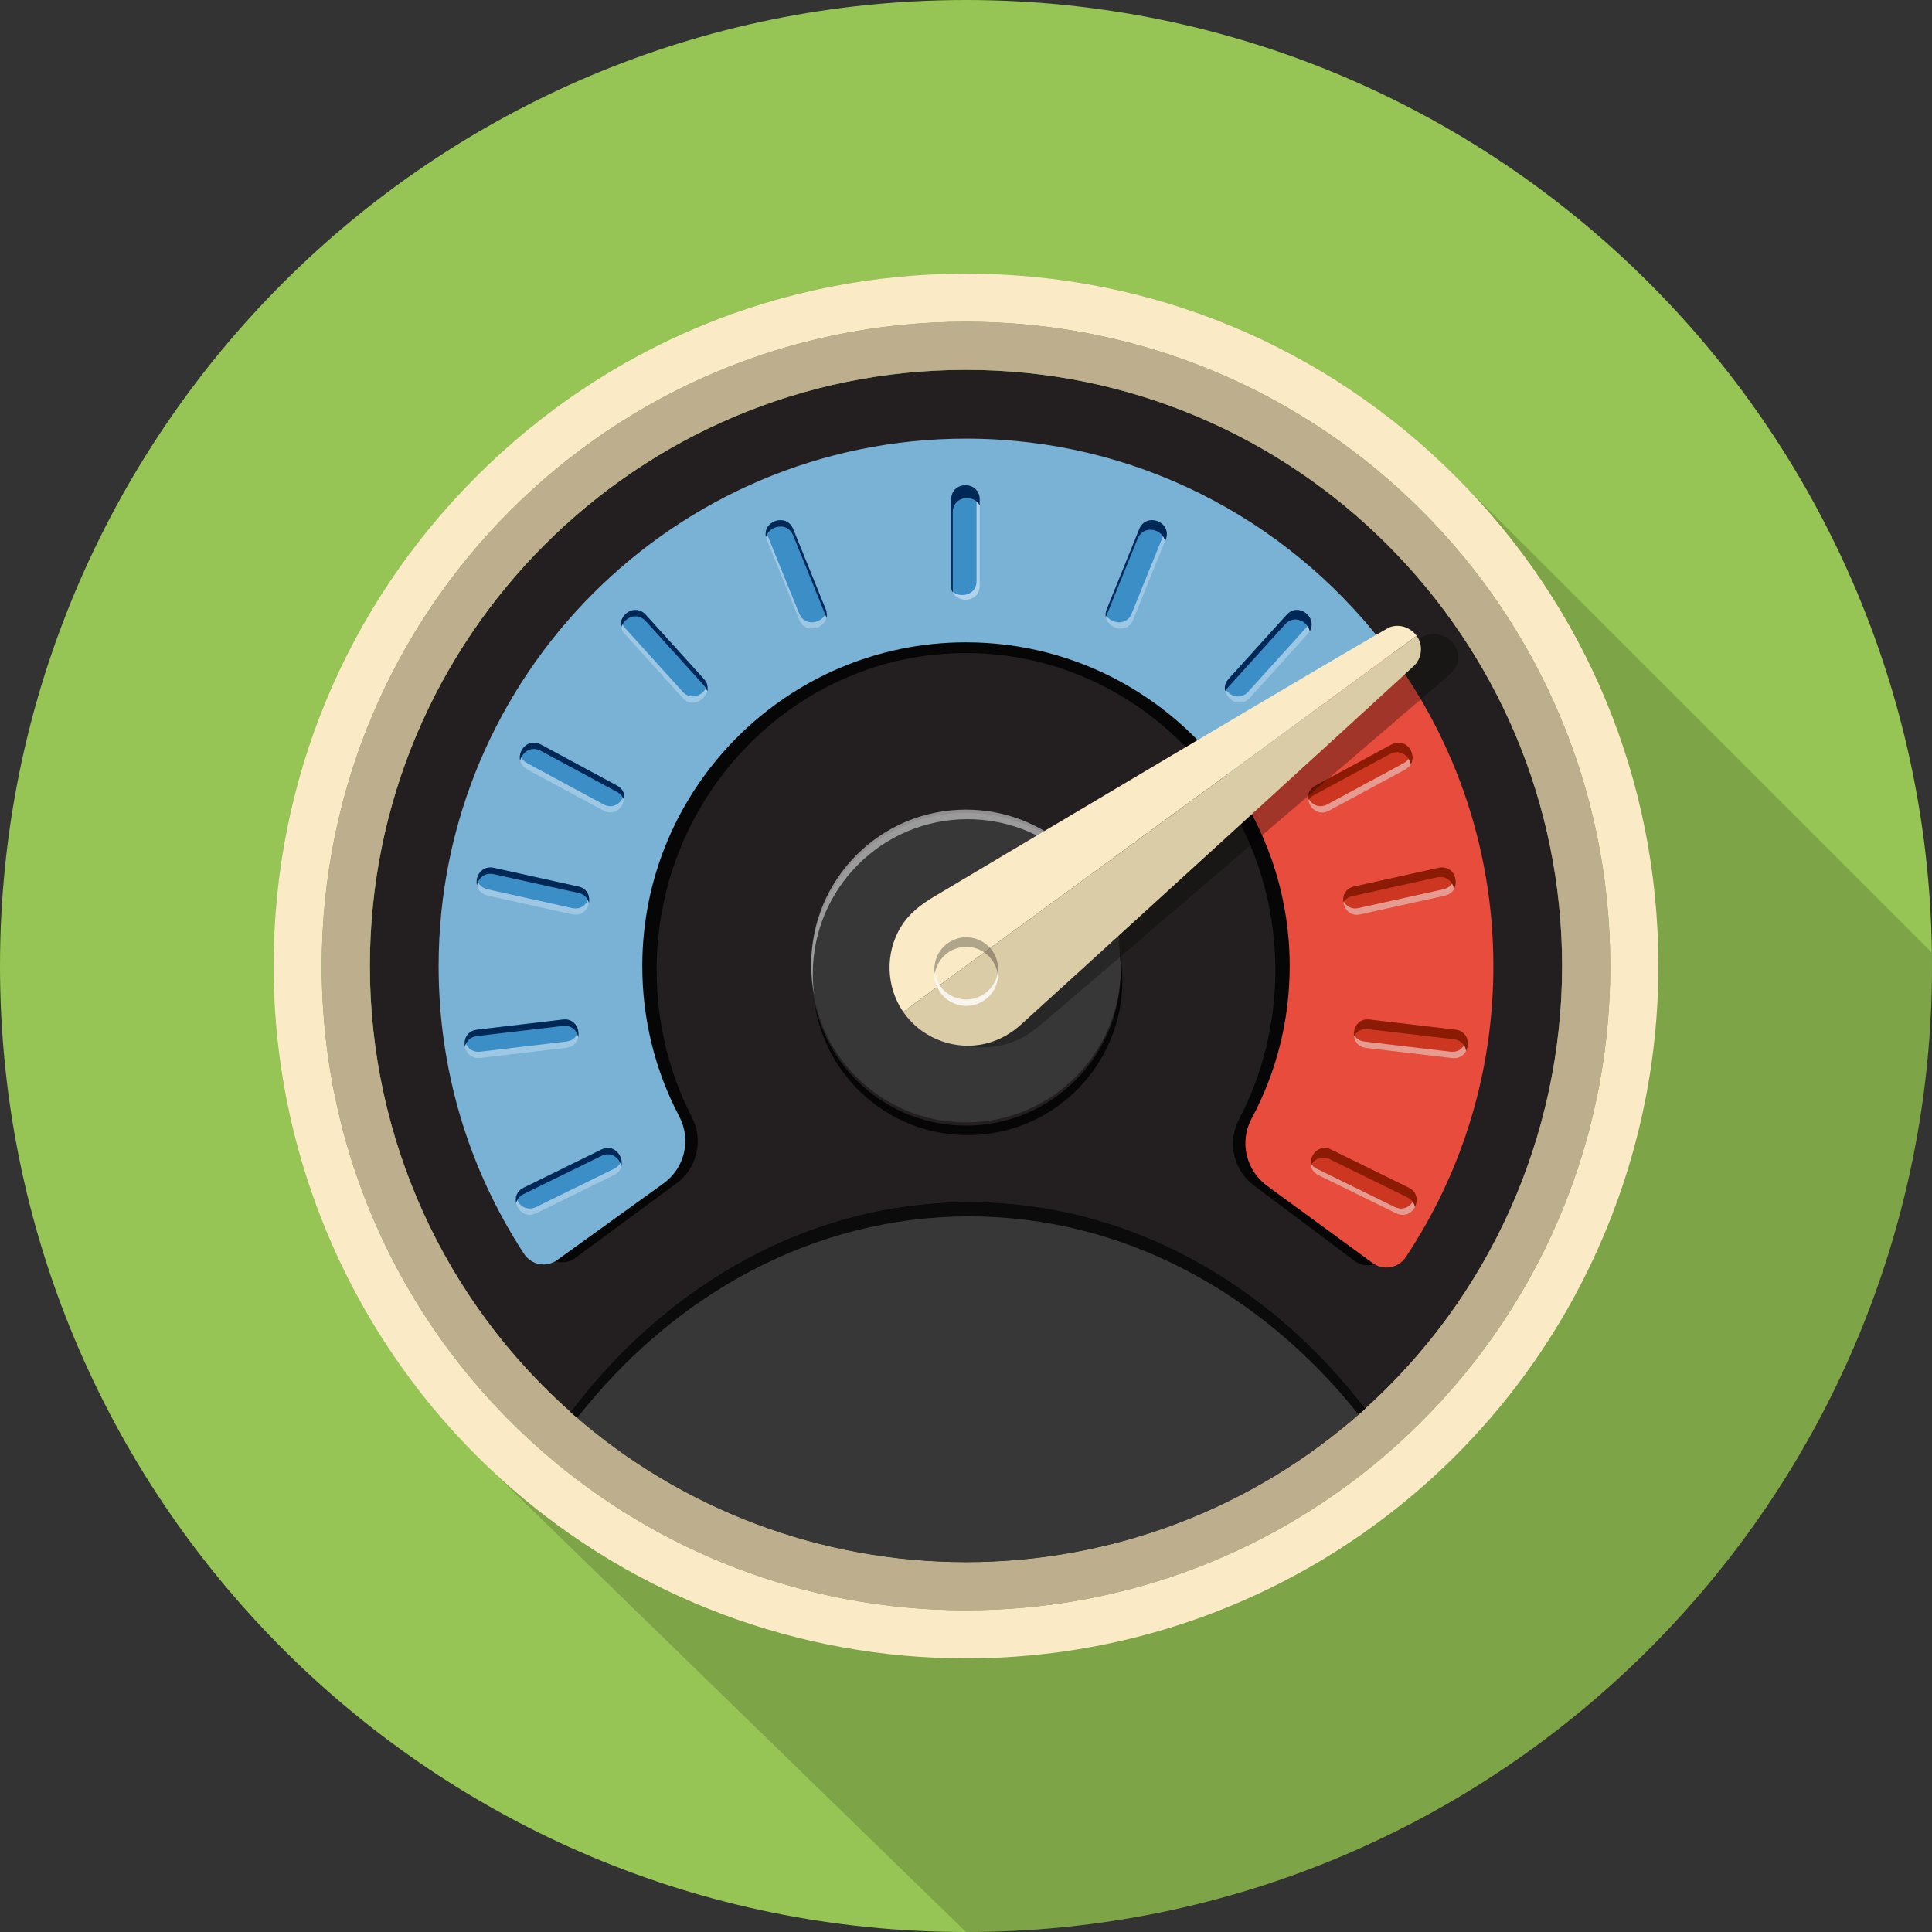 <?xml version="1.0" ?><!DOCTYPE svg  PUBLIC '-//W3C//DTD SVG 1.1//EN'  'http://www.w3.org/Graphics/SVG/1.1/DTD/svg11.dtd'><svg enable-background="new 0 0 512 512" height="512px" id="Layer_1" version="1.1" viewBox="0 0 512 512" width="512px" xml:space="preserve" xmlns="http://www.w3.org/2000/svg" xmlns:xlink="http://www.w3.org/1999/xlink"><rect x="0" y="0" width="512" height="512" fill="#333333" stroke="none"/><g><g><path d="M512,256c0,141.38-114.62,256-256,256c-1.17,0-2.34-0.01-3.51-0.02C112.72,510.1,0,396.21,0,256     C0,114.62,114.61,0,256,0c140.21,0,254.09,112.72,255.98,252.48C511.99,253.65,512,254.83,512,256z" fill="#96C555"/><path d="M512,256c0,141.38-114.62,256-256,256L128.31,387.77C92.73,353.3,72.5,305.81,72.5,256     c0-49.01,19.09-95.09,53.75-129.75C160.9,91.6,206.98,72.51,256,72.51c49.01,0,95.09,19.09,129.75,53.74     c0.66,0.66,1.3,1.33,1.95,2c1.586,1.543,123.68,123.64,124.28,124.23C511.99,253.65,512,254.83,512,256z" opacity="0.17"/><g><g><path d="M413.98,256.003c0,44.71-19,87.38-52.18,117.31c-0.347,0.33-0.703,0.643-1.057,0.953       c-28.89,25.61-66.086,39.717-104.747,39.717c-38.177,0-75.017-13.793-103.747-38.843c-0.354-0.307-0.7-0.62-1.047-0.923       c-33.816-29.987-53.187-72.99-53.187-118.213c0-87.117,70.867-157.983,157.98-157.983S413.98,168.887,413.98,256.003z" fill="#231F20"/><path d="M385.747,126.257C351.09,91.597,305.01,72.51,255.997,72.51c-49.01,0-95.09,19.087-129.75,53.747       c-34.657,34.656-53.743,80.736-53.743,129.747c0,53.066,22.96,103.503,62.986,138.367       c33.367,29.1,76.167,45.123,120.507,45.123c44.903,0,88.11-16.387,121.664-46.133c39.293-34.816,61.83-84.88,61.83-137.356       C439.49,206.993,420.403,160.913,385.747,126.257z M369.203,383.81c-30.123,26.71-69.78,42.927-113.207,42.927       c-42.91,0-82.133-15.83-112.123-41.98C107.953,353.47,85.26,307.38,85.26,256.003c0-94.29,76.44-170.737,170.736-170.737       c94.3,0,170.737,76.447,170.737,170.737C426.733,306.863,404.497,352.537,369.203,383.81z" fill="#FAEBC6"/><path d="M255.997,85.267c-94.296,0-170.736,76.447-170.736,170.737c0,51.376,22.693,97.467,58.613,128.753       c29.99,26.15,69.213,41.98,112.123,41.98c43.427,0,83.083-16.217,113.207-42.927c35.293-31.273,57.53-76.947,57.53-127.807       C426.733,161.713,350.297,85.267,255.997,85.267z M360.74,374.267c-28.887,25.61-66.083,39.713-104.744,39.713       c-38.177,0-75.017-13.79-103.743-38.84c-34.467-30.023-54.237-73.447-54.237-119.137c0-87.113,70.87-157.983,157.98-157.983       s157.98,70.87,157.98,157.983C413.977,301.183,394.573,344.287,360.74,374.267z" fill="#BDAE8D"/></g><g><path d="M361.38,173.083c-24.46-32.16-62.603-52.88-105.383-52.88c-73.646,0-133.56,61.4-133.56,136.87       c0,26.783,7.46,52.48,21.637,74.717c0.88,1.383,2.273,2.336,3.854,2.637c1.583,0.303,3.217-0.073,4.52-1.037l26.93-19.874       c5.387-3.98,7.097-11.376,4.003-17.396c-6.15-11.97-9.363-25.27-9.363-39.047c0-46.323,36.777-84.01,81.98-84.01       c28.58,0,53.787,15.066,68.463,37.853c8.54,13.257,13.517,29.12,13.517,46.157c0,13.997-3.307,27.487-9.643,39.593       c-3.13,5.98-1.47,13.417,3.876,17.427l26.783,20.08c1.3,0.97,2.93,1.356,4.514,1.063c1.583-0.29,2.983-1.227,3.87-2.604       c14.534-22.423,22.184-48.413,22.184-75.56C389.56,225.443,379.03,196.287,361.38,173.083z" opacity="0.8"/><g><path d="M255.997,116.243c-77.063,0-139.76,62.697-139.76,139.76c0,27.347,7.81,53.586,22.643,76.29        c0.92,1.413,2.377,2.383,4.034,2.693c1.653,0.307,3.363-0.074,4.73-1.057l28.176-20.297c5.637-4.06,7.427-11.617,4.19-17.763        c-6.437-12.22-9.796-25.8-9.796-39.867c0-47.303,38.483-85.783,85.783-85.783c29.907,0,56.28,15.383,71.644,38.65        l38.63-38.633C340.673,137.4,300.763,116.243,255.997,116.243z" fill="#79B2D4"/><path d="M327.64,208.87c8.933,13.537,14.143,29.736,14.143,47.133c0,14.29-3.463,28.066-10.093,40.423        c-3.276,6.11-1.537,13.703,4.057,17.796l28.027,20.503c1.356,0.99,3.066,1.383,4.723,1.087c1.657-0.293,3.12-1.253,4.05-2.657        c15.207-22.9,23.213-49.437,23.213-77.153c0-32.3-11.02-62.073-29.49-85.767L327.64,208.87z" fill="#E74C3C"/></g></g><g><path d="M259.64,155.223c0.08,4.99-7.647,4.99-7.567,0c0-7.617,0-15.227,0-22.84       c0-5.05,7.567-5.05,7.567,0C259.64,139.997,259.64,147.61,259.64,155.223z" fill="#006ABA" opacity="0.5"/><path d="M258.517,129.606c0.17,0.44,0.28,0.937,0.28,1.507c0,7.617,0,15.23,0,22.843       c0.06,3.78-4.357,4.69-6.47,2.74c1.307,3.447,7.383,2.96,7.313-1.474c0-7.613,0-15.227,0-22.84       C259.64,131.157,259.19,130.237,258.517,129.606z" fill="#FFFFFF" opacity="0.6"/><path d="M252.493,135.763c0-4.336,5.57-4.937,7.147-1.827c0-0.52,0-1.037,0-1.553c0-5.05-7.567-5.05-7.567,0       c0,7.613,0,15.223,0,22.84c-0.013,0.724,0.153,1.327,0.42,1.84C252.493,149.963,252.493,142.863,252.493,135.763z" fill="#002856"/><g opacity="0.5"><path d="M362.097,277.72c-4.967-0.51-4.06-8.184,0.887-7.52c7.563,0.893,15.12,1.783,22.683,2.676        c5.014,0.59,4.127,8.107-0.887,7.517C377.22,279.503,369.66,278.61,362.097,277.72z" fill="#B42006"/><path d="M360.54,242.32c-4.857,1.153-6.527-6.39-1.633-7.393c7.433-1.644,14.863-3.287,22.3-4.934        c4.927-1.086,6.563,6.3,1.637,7.39C375.407,239.027,367.973,240.673,360.54,242.32z" fill="#B42006"/><path d="M349.46,311.463c-4.513-2.126-1.113-9.063,3.333-6.797c6.836,3.354,13.67,6.707,20.506,10.06        c4.534,2.224,1.2,9.017-3.33,6.797C363.13,318.17,356.297,314.816,349.46,311.463z" fill="#B42006"/><path d="M352.243,214.823c-4.353,2.44-8.023-4.36-3.593-6.66c6.704-3.616,13.4-7.23,20.104-10.846        c4.44-2.397,8.037,4.263,3.593,6.66C365.646,207.593,358.947,211.21,352.243,214.823z" fill="#B42006"/><path d="M300.333,164.25c-1.804,4.653-8.963,1.75-7.014-2.847c2.86-7.057,5.72-14.11,8.58-21.167        c1.897-4.677,8.91-1.833,7.014,2.843C306.053,150.137,303.193,157.19,300.333,164.25z" fill="#006ABA"/><path d="M331.24,184.963c-3.293,3.753-9.02-1.43-5.614-5.08c5.11-5.646,10.217-11.29,15.327-16.937        c3.383-3.74,8.997,1.336,5.614,5.08C341.453,173.673,336.347,179.317,331.24,184.963z" fill="#006ABA"/></g><g opacity="0.5"><path d="M388.58,274.8c0.046,2.083-1.457,4.23-4.224,3.903c-7.56-0.893-15.12-1.787-22.683-2.676        c-1.437-0.147-2.38-0.894-2.876-1.864c0.05,1.693,1.093,3.33,3.3,3.557c7.563,0.89,15.124,1.783,22.683,2.673        C388.33,280.81,389.797,277.177,388.58,274.8z" fill="#FFFFFF"/><path d="M385.394,231.94c0.06,1.633-0.844,3.283-2.974,3.753c-7.437,1.643-14.87,3.29-22.303,4.937        c-2.007,0.477-3.467-0.537-4.146-1.953c0.09,2.16,1.816,4.296,4.57,3.643c7.433-1.646,14.867-3.293,22.303-4.937        C385.737,236.743,386.363,233.93,385.394,231.94z" fill="#FFFFFF"/><path d="M375.033,316.316c-0.006,2.497-2.48,4.99-5.486,3.517c-6.837-3.354-13.673-6.707-20.51-10.06        c-0.81-0.383-1.363-0.923-1.703-1.537c-0.003,1.267,0.617,2.517,2.126,3.227c6.837,3.353,13.67,6.707,20.51,10.06        C373.673,323.34,376.573,319.13,375.033,316.316z" fill="#FFFFFF"/><path d="M373.95,198.99c0.03,1.243-0.557,2.503-2.027,3.296c-6.7,3.617-13.4,7.233-20.1,10.847        c-2.25,1.26-4.313,0.053-5.173-1.72c0.067,2.53,2.677,5.047,5.593,3.41c6.704-3.613,13.403-7.23,20.104-10.847        C374.507,202.813,374.763,200.64,373.95,198.99z" fill="#FFFFFF"/><path d="M308.81,139.87c-0.007,0.477-0.104,0.986-0.32,1.52c-2.86,7.057-5.72,14.11-8.58,21.17        c-1.327,3.427-5.56,2.753-6.92,0.323c-0.07,3.677,5.743,5.497,7.343,1.367c2.86-7.06,5.72-14.113,8.58-21.17        C309.414,141.847,309.293,140.743,308.81,139.87z" fill="#FFFFFF"/><path d="M347.187,163.827c-0.003,0.83-0.313,1.7-1.046,2.507c-5.107,5.646-10.217,11.293-15.323,16.94        c-2.077,2.37-5.124,1.177-6.233-0.943c-0.027,3.006,4.066,5.583,6.657,2.633c5.106-5.646,10.213-11.29,15.327-16.937        C347.82,166.633,347.836,165.063,347.187,163.827z" fill="#FFFFFF"/></g><g><path d="M362.56,272.737c7.563,0.893,15.123,1.783,22.683,2.676c2.02,0.237,3.067,1.604,3.29,3.107        c1.113-2.113,0.313-5.267-2.867-5.644c-7.563-0.893-15.12-1.783-22.683-2.676c-2.95-0.394-4.463,2.176-4.15,4.42        C359.467,273.38,360.74,272.493,362.56,272.737z" fill="#8C1B06"/><path d="M358.483,237.463c7.433-1.644,14.867-3.29,22.3-4.934c2.57-0.566,4.24,1.17,4.557,3.117        c1.42-2.486-0.423-6.473-4.133-5.653c-7.437,1.647-14.867,3.29-22.3,4.934c-2.33,0.477-3.17,2.433-2.89,4.23        C356.477,238.35,357.28,237.71,358.483,237.463z" fill="#8C1B06"/><path d="M352.374,307.203c6.833,3.354,13.67,6.704,20.503,10.06c1.264,0.62,1.917,1.593,2.1,2.63        c0.897-1.71,0.637-4.034-1.677-5.167c-6.836-3.353-13.67-6.707-20.506-10.06c-3.21-1.637-5.874,1.523-5.407,4.21        C348.247,307.203,350.183,306.087,352.374,307.203z" fill="#8C1B06"/><path d="M348.227,210.7c6.704-3.617,13.4-7.23,20.104-10.85c2.717-1.463,5.11,0.457,5.55,2.72        c1.747-2.873-1.39-7.27-5.126-5.253c-6.704,3.616-13.4,7.23-20.104,10.846c-1.71,0.89-2.21,2.45-1.93,3.887        C347.043,211.527,347.537,211.057,348.227,210.7z" fill="#8C1B06"/><path d="M301.9,140.237c-2.86,7.057-5.72,14.11-8.58,21.167c-0.333,0.78-0.396,1.51-0.273,2.164        c2.81-6.934,5.62-13.86,8.43-20.797c1.58-3.896,6.717-2.567,7.283,0.693c0.05-0.127,0.104-0.257,0.154-0.383        C310.81,138.403,303.797,135.56,301.9,140.237z" fill="#002856"/><path d="M325.203,182.423c5.11-5.65,10.217-11.293,15.327-16.94c2.427-2.684,5.997-0.833,6.577,1.807        c2.13-3.624-2.986-7.843-6.153-4.343c-5.11,5.646-10.216,11.29-15.327,16.937c-0.966,1.037-1.196,2.193-0.957,3.237        C324.813,182.883,324.99,182.65,325.203,182.423z" fill="#002856"/></g><g opacity="0.5"><path d="M150.02,277.72c4.967-0.51,4.06-8.184-0.887-7.52c-7.563,0.893-15.123,1.783-22.683,2.676        c-5.014,0.59-4.127,8.107,0.883,7.517C134.896,279.503,142.457,278.61,150.02,277.72z" fill="#006ABA"/><path d="M151.577,242.32c4.856,1.153,6.527-6.39,1.633-7.393c-7.433-1.644-14.867-3.287-22.3-4.934        c-4.93-1.086-6.563,6.3-1.637,7.39C136.71,239.027,144.144,240.673,151.577,242.32z" fill="#006ABA"/><path d="M162.657,311.463c4.513-2.126,1.11-9.063-3.333-6.797c-6.836,3.354-13.67,6.707-20.506,10.06        c-4.534,2.224-1.2,9.017,3.33,6.797C148.983,318.17,155.82,314.816,162.657,311.463z" fill="#006ABA"/><path d="M159.87,214.823c4.356,2.44,8.026-4.36,3.597-6.66c-6.704-3.616-13.4-7.23-20.104-10.846        c-4.443-2.397-8.037,4.263-3.593,6.66C146.47,207.593,153.17,211.21,159.87,214.823z" fill="#006ABA"/><path d="M211.783,164.25c1.8,4.653,8.96,1.75,7.014-2.847c-2.86-7.057-5.72-14.11-8.58-21.167        c-1.897-4.677-8.91-1.833-7.014,2.843C206.063,150.137,208.923,157.19,211.783,164.25z" fill="#006ABA"/><path d="M180.876,184.963c3.293,3.753,9.02-1.43,5.614-5.08c-5.11-5.646-10.217-11.29-15.327-16.937        c-3.387-3.74-8.997,1.336-5.614,5.08C170.66,173.673,175.767,179.317,180.876,184.963z" fill="#006ABA"/></g><g opacity="0.5"><path d="M150.02,276.027c-7.563,0.89-15.124,1.783-22.687,2.676c-2.357,0.277-3.79-1.243-4.137-2.99        c-0.494,2.283,1.023,5.046,4.137,4.68c7.563-0.89,15.123-1.784,22.687-2.673c2.633-0.27,3.617-2.557,3.22-4.543        C152.953,274.597,151.914,275.833,150.02,276.027z" fill="#FFFFFF"/><path d="M151.577,240.63c-7.433-1.646-14.867-3.293-22.303-4.937c-1.697-0.374-2.613-1.497-2.887-2.763        c-0.38,1.836,0.45,3.917,2.887,4.453c7.437,1.644,14.87,3.29,22.303,4.937c3.19,0.757,5.003-2.236,4.49-4.667        C155.683,239.557,154.043,241.213,151.577,240.63z" fill="#FFFFFF"/><path d="M162.657,309.773c-6.837,3.353-13.673,6.707-20.51,10.06c-2.66,1.303-4.903-0.5-5.39-2.66        c-0.64,2.717,2.046,5.99,5.39,4.35c6.837-3.354,13.673-6.707,20.51-10.06c1.85-0.874,2.37-2.557,2.03-4.08        C164.463,308.343,163.83,309.22,162.657,309.773z" fill="#FFFFFF"/><path d="M159.87,213.133c-6.7-3.613-13.4-7.23-20.1-10.847c-1.104-0.597-1.71-1.453-1.934-2.374        c-0.33,1.47,0.16,3.107,1.934,4.063c6.7,3.617,13.4,7.233,20.1,10.847c3.283,1.84,6.173-1.57,5.503-4.347        C164.874,212.713,162.497,214.606,159.87,213.133z" fill="#FFFFFF"/><path d="M211.783,162.56c-2.86-7.06-5.72-14.113-8.58-21.17c-0.1-0.244-0.17-0.48-0.22-0.71        c-0.177,0.71-0.137,1.523,0.22,2.4c2.86,7.057,5.72,14.11,8.58,21.17c1.71,4.413,8.233,2.03,7.24-2.15        C218.23,165.14,213.243,166.333,211.783,162.56z" fill="#FFFFFF"/><path d="M180.876,183.273c-5.11-5.647-10.216-11.293-15.327-16.94c-0.493-0.543-0.79-1.12-0.937-1.687        c-0.27,1.07-0.053,2.28,0.937,3.38c5.11,5.646,10.217,11.29,15.327,16.937c2.82,3.213,7.42-0.124,6.547-3.443        C186.753,184.106,183.207,185.93,180.876,183.273z" fill="#FFFFFF"/></g><g><path d="M126.45,274.567c7.56-0.894,15.12-1.784,22.683-2.677c2.323-0.31,3.757,1.22,4.106,2.977        c0.463-2.297-1.046-5.077-4.106-4.667c-7.563,0.893-15.123,1.783-22.683,2.676c-2.653,0.313-3.64,2.563-3.253,4.527        C123.5,276.01,124.55,274.79,126.45,274.567z" fill="#002856"/><path d="M130.91,231.683c7.433,1.647,14.867,3.29,22.3,4.934c1.68,0.343,2.587,1.46,2.857,2.727        c0.366-1.847-0.447-3.923-2.857-4.417c-7.433-1.644-14.867-3.287-22.3-4.934c-3.233-0.713-5.047,2.22-4.523,4.63        C126.77,232.75,128.42,231.133,130.91,231.683z" fill="#002856"/><path d="M138.817,316.417c6.836-3.353,13.67-6.707,20.506-10.057c2.624-1.34,4.88,0.523,5.363,2.717        c0.644-2.727-2.073-6.09-5.363-4.41c-6.836,3.354-13.67,6.707-20.506,10.06c-1.874,0.917-2.4,2.617-2.06,4.133        C136.987,317.894,137.63,317,138.817,316.417z" fill="#002856"/><path d="M143.363,199.007c6.704,3.617,13.4,7.23,20.104,10.847c1.09,0.566,1.687,1.406,1.907,2.313        c0.33-1.47-0.15-3.09-1.907-4.003c-6.704-3.616-13.4-7.23-20.104-10.846c-3.336-1.804-6.197,1.51-5.527,4.287        C138.336,199.394,140.697,197.567,143.363,199.007z" fill="#002856"/><path d="M210.217,141.927c2.86,7.057,5.72,14.11,8.58,21.167c0.1,0.24,0.173,0.47,0.227,0.697        c0.183-0.71,0.143-1.517-0.227-2.387c-2.86-7.057-5.72-14.11-8.58-21.167c-1.797-4.434-8.193-2.107-7.233,2.133        C203.757,139.29,208.677,138.126,210.217,141.927z" fill="#002856"/><path d="M171.164,164.637c5.11,5.646,10.216,11.293,15.327,16.94c0.49,0.523,0.787,1.08,0.933,1.637        c0.273-1.067,0.063-2.263-0.933-3.33c-5.11-5.646-10.217-11.29-15.327-16.937c-2.894-3.197-7.404,0.043-6.55,3.39        C165.27,163.753,168.77,161.993,171.164,164.637z" fill="#002856"/></g></g><g><circle cx="255.997" cy="256.423" fill="#373737" r="41.02"/><path d="M256.42,217.093c19.847,0,36.4,14.097,40.2,32.823       c-2.76-19.97-19.89-35.356-40.624-35.356c-22.653,0-41.02,18.363-41.02,41.02c0,2.807,0.283,5.546,0.823,8.193       c-0.256-1.85-0.4-3.737-0.4-5.66C215.4,235.46,233.767,217.093,256.42,217.093z" fill="#FFFFFF" opacity="0.5"/><path d="M296.62,251.61c0.256,1.85,0.396,3.737,0.396,5.66c0,22.653-18.363,41.02-41.02,41.02       c-19.847,0-36.4-14.097-40.197-32.827c2.757,19.977,19.887,35.36,40.62,35.36c22.653,0,41.02-18.363,41.02-41.02       C297.44,256.997,297.157,254.257,296.62,251.61z" opacity="0.8"/></g><path d="M361.8,373.313c-0.347,0.33-0.703,0.643-1.057,0.953c-28.89,25.61-66.086,39.717-104.747,39.717      c-38.177,0-75.017-13.793-103.747-38.843c-0.354-0.307-0.7-0.62-1.047-0.923c25.787-34.137,63.557-55.673,105.64-55.673      C298.553,318.543,336.037,339.7,361.8,373.313z" fill="#373737"/><path d="M152.967,375.747c25.73-32.813,62.74-53.396,103.876-53.396c40.773,0,77.5,20.223,103.193,52.53      c0.237-0.207,0.473-0.407,0.707-0.613c0.354-0.31,0.71-0.623,1.057-0.953c-25.763-33.613-63.247-54.77-104.957-54.77      c-42.083,0-79.853,21.537-105.64,55.673c0.347,0.303,0.693,0.617,1.047,0.923C152.487,375.343,152.727,375.543,152.967,375.747z      " opacity="0.8"/><g><path d="M385.253,170.597c-1.6-2.08-4.543-3.173-7.363-2.283c-1.97,0.626-123.307,68.373-126.817,70.343       c-3.727,2.09-6.963,4.403-9.256,7.94c-4.394,6.78-4.114,15.593,0.676,22.117c0.007,0.013,0.01,0.02,0.017,0.033       c4.677,6.347,12.97,9.72,21.107,8.583c4.687-0.657,8.807-2.763,12.22-5.797c3.074-2.53,107.047-91.57,108.233-92.703       c1.507-1.15,2.403-2.907,2.403-4.733C386.473,172.78,386.013,171.58,385.253,170.597z" opacity="0.3"/><g><path d="M368.396,166.173c-1.876,0.63-117.517,69.45-120.863,71.45c-3.55,2.123-6.637,4.473-8.82,8.063        c-4.187,6.883-3.923,15.84,0.643,22.467l136.06-99.663C373.89,166.38,371.083,165.267,368.396,166.173z" fill="#FAEBC6"/><path d="M239.356,268.153c0.007,0.01,0.01,0.02,0.017,0.03c4.46,6.45,12.363,9.877,20.117,8.72        c4.466-0.663,8.39-2.807,11.646-5.887c2.927-2.57,102.02-93.013,103.15-94.16c1.437-1.17,2.29-2.957,2.29-4.813        c0-1.337-0.437-2.557-1.16-3.553L239.356,268.153z" fill="#DBCCA8"/></g><g><path d="M256.07,264.876c-4.383,0-7.986-3.336-8.41-7.606c-0.03,0.277-0.043,0.557-0.043,0.843        c0,4.67,3.783,8.454,8.453,8.454c4.667,0,8.45-3.784,8.45-8.454c0-0.287-0.017-0.566-0.043-0.843        C264.053,261.54,260.45,264.876,256.07,264.876z" fill="#FFFFFF" opacity="0.8"/><path d="M256.07,250.93c4.233,0,7.73,3.12,8.344,7.183c0.063-0.413,0.106-0.833,0.106-1.267        c0-4.67-3.783-8.453-8.45-8.453c-4.67,0-8.453,3.783-8.453,8.453c0,0.433,0.043,0.854,0.104,1.267        C248.333,254.05,251.833,250.93,256.07,250.93z" opacity="0.3"/></g></g></g></g></g></svg>